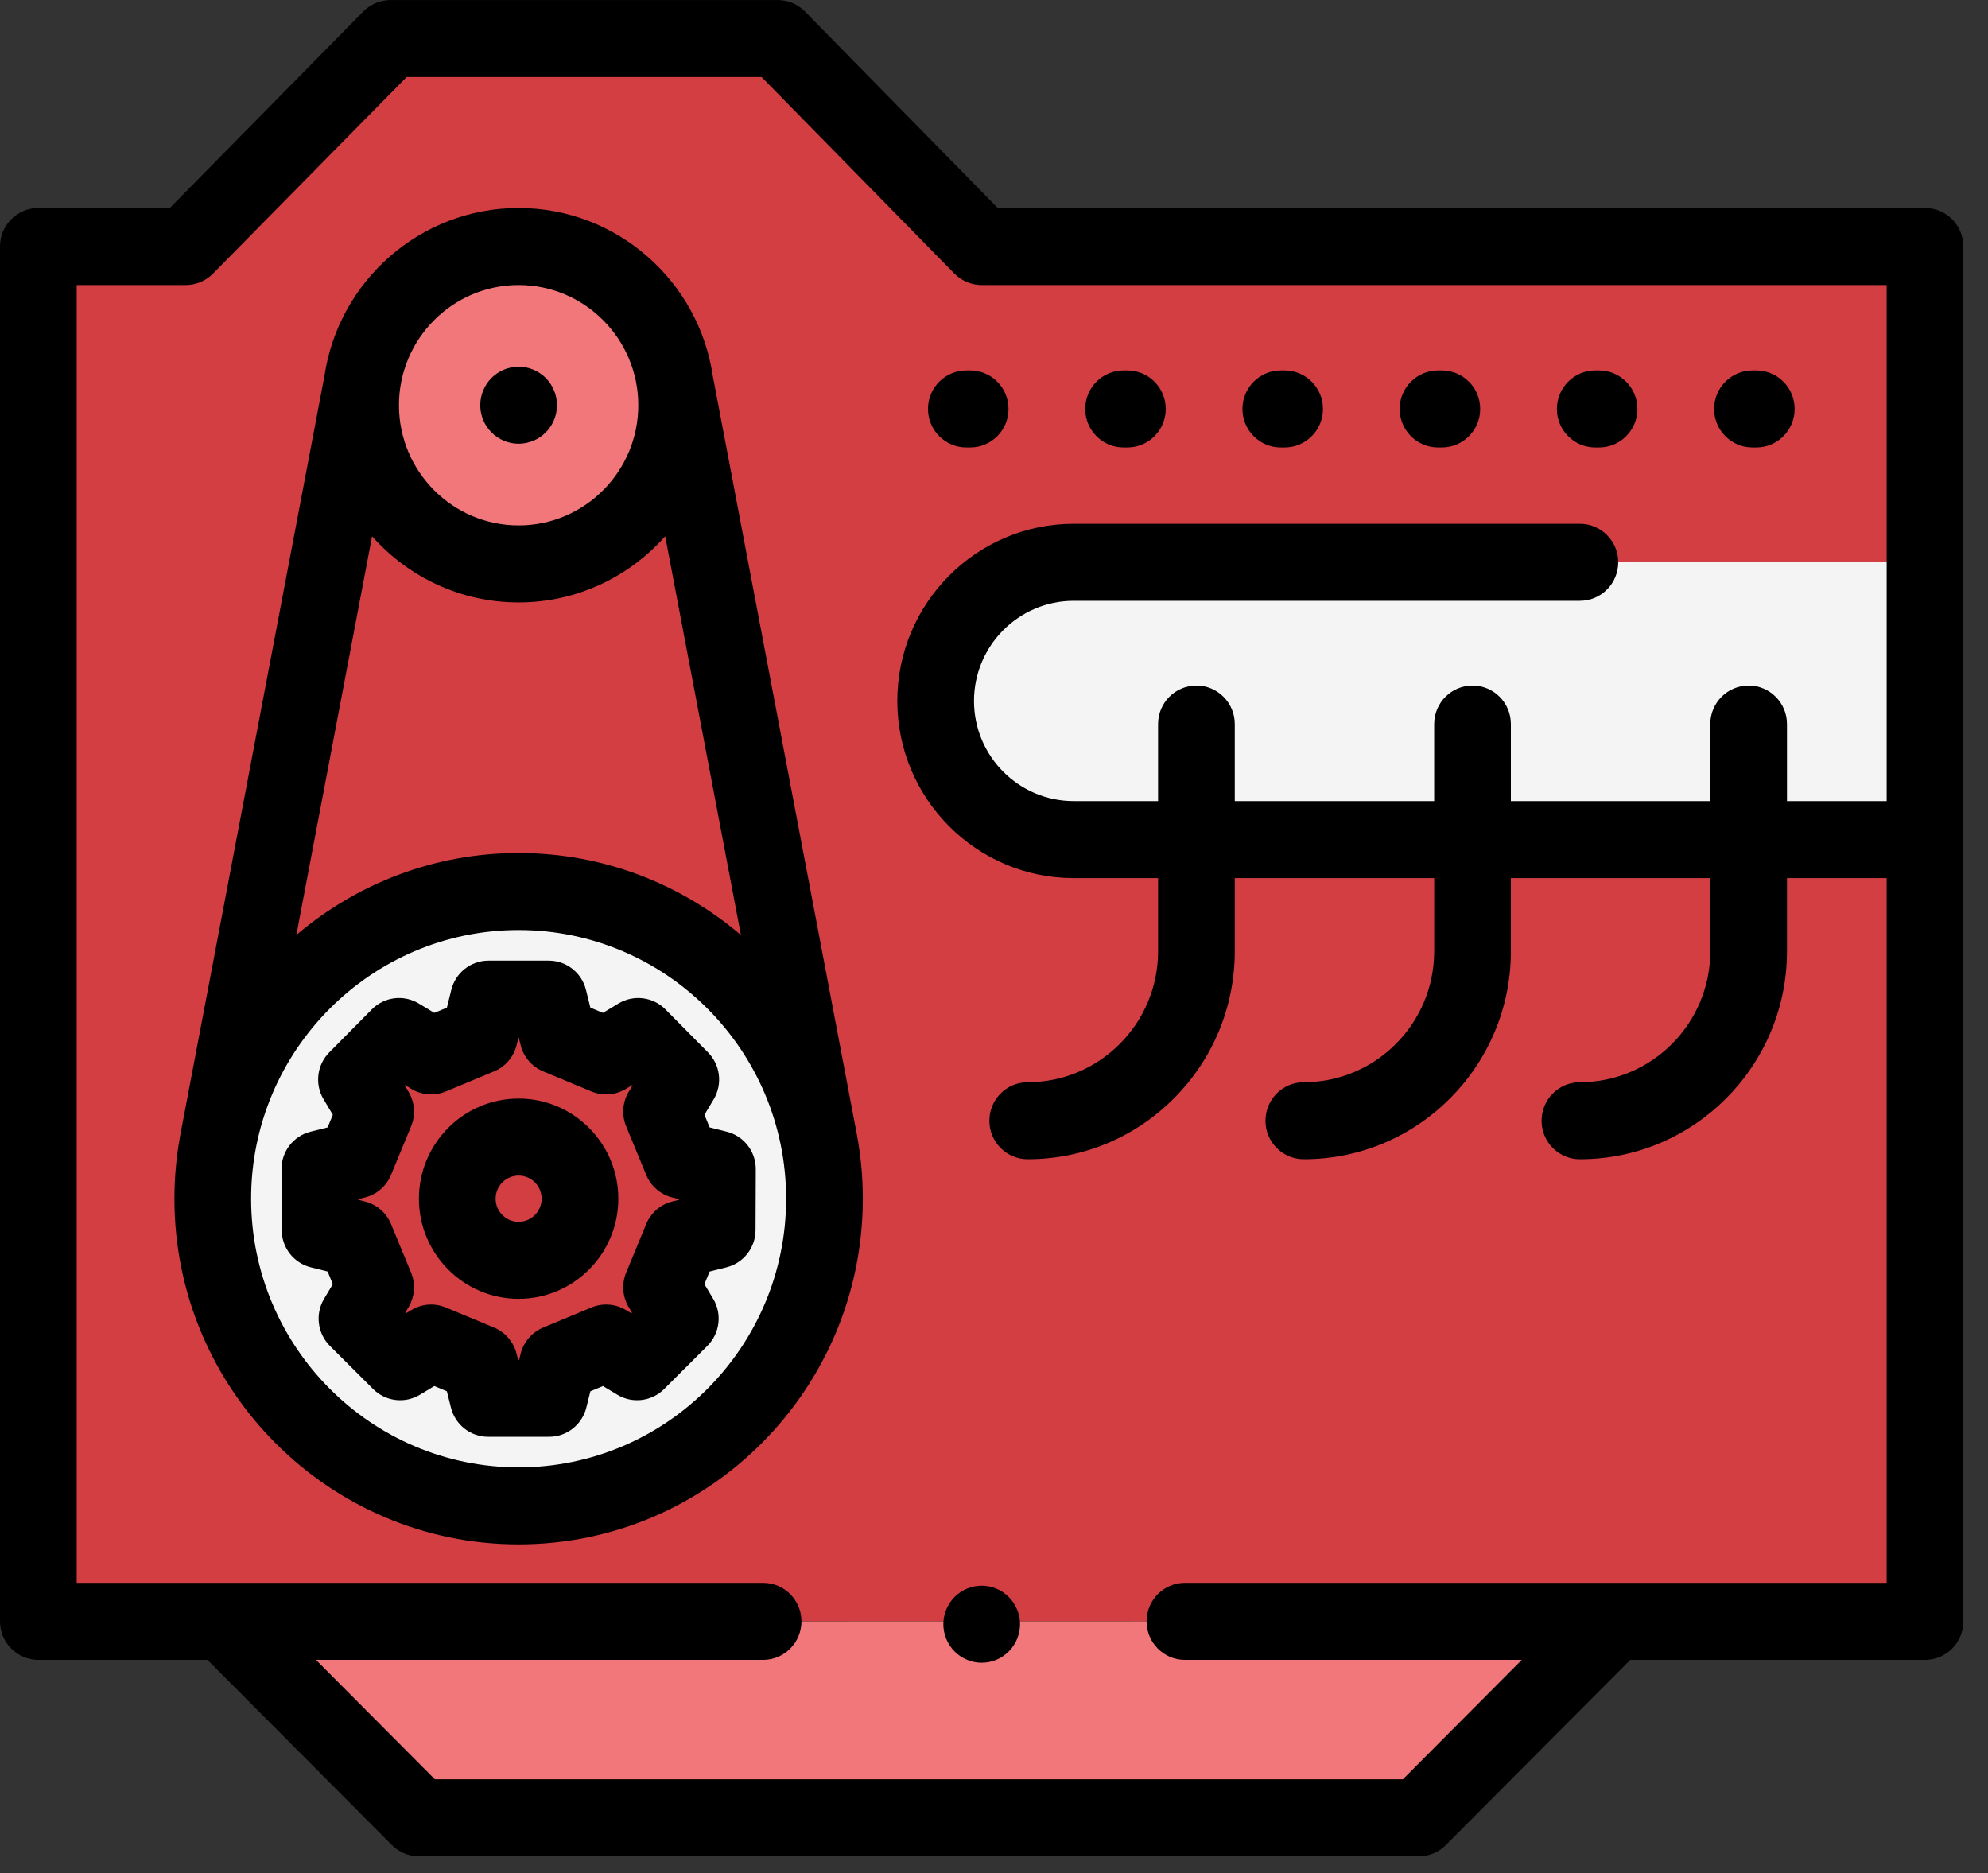 <?xml version="1.0" encoding="UTF-8"?>
<svg width="69px" height="65px" viewBox="0 0 69 65" version="1.1" xmlns="http://www.w3.org/2000/svg" xmlns:xlink="http://www.w3.org/1999/xlink">
    <rect x="0" y="0" width="69" height="65" fill="#333333" stroke="none"/>
    <!-- Generator: Sketch 49.3 (51167) - http://www.bohemiancoding.com/sketch -->
    <title>car-engine</title>
    <desc>Created with Sketch.</desc>
    <defs></defs>
    <g id="Page-1" stroke="none" stroke-width="1" fill="none" fill-rule="evenodd">
        <g id="homepage" transform="translate(-562, -753)" fill-rule="nonzero">
            <g id="hero" transform="translate(0, -3)">
                <g id="hero-synopsis" transform="translate(132, 726)">
                    <g id="quality" transform="translate(400, 0)">
                        <g id="car-engine" transform="translate(30, 30)">
                            <polygon id="Shape" fill="#D33E43" points="1.331 8.554 6.448 8.554 13.557 1.337 26.991 1.337 34.073 8.554 66.814 8.554 66.814 56.265 1.331 56.265"></polygon>
                            <path d="M66.814,19.514 L66.814,29.136 L37.267,29.136 C34.621,29.136 32.475,26.982 32.475,24.325 C32.475,21.668 34.621,19.514 37.267,19.514 L65.625,19.514" id="Shape" fill="#F4F4F4"></path>
                            <polygon id="Shape" fill="#F2777B" points="56.032 56.265 49.244 63.081 14.542 63.081 7.762 56.274"></polygon>
                            <ellipse id="Oval" fill="#F4F4F4" cx="18.001" cy="41.598" rx="10.616" ry="10.66"></ellipse>
                            <polygon id="Shape" fill="#D33E43" points="19.059 48.523 19.361 47.305 21.038 46.607 22.113 47.256 23.612 45.759 22.963 44.675 23.658 42.991 24.893 42.682 24.901 40.569 23.658 40.258 22.963 38.575 23.629 37.462 22.152 35.97 21.038 36.642 19.361 35.944 19.046 34.673 16.955 34.673 16.64 35.944 14.963 36.642 13.85 35.97 12.372 37.462 13.038 38.575 12.344 40.258 11.101 40.569 11.108 42.682 12.344 42.991 13.038 44.675 12.389 45.759 13.889 47.256 14.963 46.607 16.64 47.305 16.942 48.523"></polygon>
                            <ellipse id="Oval" fill="#F2777B" cx="18.001" cy="14.061" rx="5.485" ry="5.508"></ellipse>
                            <path d="M66.814,7.218 L34.63,7.218 L27.939,0.399 C27.689,0.144 27.347,0.001 26.991,0.001 L13.557,0.001 C13.202,0.001 12.861,0.144 12.611,0.397 L5.893,7.218 L1.331,7.218 C0.596,7.218 0,7.816 0,8.554 L0,56.265 C0,57.003 0.596,57.602 1.331,57.602 L7.202,57.602 L13.6,64.026 C13.85,64.277 14.189,64.418 14.542,64.418 L49.244,64.418 C49.597,64.418 49.935,64.277 50.185,64.026 L56.583,57.602 L66.814,57.602 C67.549,57.602 68.145,57.003 68.145,56.265 L68.145,8.554 C68.145,7.816 67.549,7.218 66.814,7.218 Z M41.127,54.929 C40.392,54.929 39.796,55.527 39.796,56.265 C39.796,57.003 40.392,57.602 41.127,57.602 L52.818,57.602 L48.693,61.745 L15.093,61.745 L10.967,57.602 L26.486,57.602 C27.221,57.602 27.817,57.003 27.817,56.265 C27.817,55.527 27.221,54.929 26.486,54.929 L2.662,54.929 L2.662,9.891 L6.448,9.891 C6.803,9.891 7.144,9.748 7.394,9.494 L14.113,2.674 L26.434,2.674 L33.124,9.493 C33.375,9.747 33.716,9.891 34.072,9.891 L65.483,9.891 L65.483,27.8 L62.023,27.8 L62.023,25.127 C62.023,24.389 61.427,23.79 60.692,23.79 C59.957,23.79 59.361,24.389 59.361,25.127 L59.361,27.8 L52.44,27.8 L52.44,25.127 C52.44,24.389 51.844,23.79 51.109,23.79 C50.374,23.79 49.778,24.389 49.778,25.127 L49.778,27.8 L42.857,27.8 L42.857,25.127 C42.857,24.389 42.261,23.79 41.526,23.79 C40.791,23.79 40.195,24.389 40.195,25.127 L40.195,27.8 L37.267,27.8 C35.359,27.8 33.806,26.241 33.806,24.325 C33.806,22.409 35.359,20.85 37.267,20.85 L54.835,20.85 C55.57,20.85 56.166,20.252 56.166,19.514 C56.166,18.775 55.57,18.177 54.835,18.177 L37.267,18.177 C33.891,18.177 31.144,20.935 31.144,24.325 C31.144,27.715 33.891,30.473 37.267,30.473 L40.195,30.473 L40.195,33.012 C40.195,35.518 38.165,37.556 35.67,37.556 C34.935,37.556 34.339,38.154 34.339,38.893 C34.339,39.631 34.935,40.229 35.67,40.229 C39.633,40.229 42.857,36.992 42.857,33.012 L42.857,30.473 L49.778,30.473 L49.778,33.012 C49.778,35.518 47.748,37.556 45.253,37.556 C44.518,37.556 43.922,38.154 43.922,38.893 C43.922,39.631 44.518,40.229 45.253,40.229 C49.216,40.229 52.44,36.992 52.44,33.012 L52.44,30.473 L59.361,30.473 L59.361,33.012 C59.361,35.518 57.331,37.556 54.836,37.556 C54.101,37.556 53.505,38.154 53.505,38.893 C53.505,39.631 54.101,40.229 54.836,40.229 C58.798,40.229 62.023,36.992 62.023,33.012 L62.023,30.473 L65.483,30.473 L65.483,54.929 L41.127,54.929 L41.127,54.929 Z" id="Shape" fill="#000000"></path>
                            <path d="M18.001,38.123 C16.092,38.123 14.54,39.682 14.54,41.598 C14.54,43.514 16.092,45.073 18.001,45.073 C19.909,45.073 21.461,43.514 21.461,41.598 C21.461,39.682 19.909,38.123 18.001,38.123 Z M18.001,42.4 C17.56,42.4 17.202,42.04 17.202,41.598 C17.202,41.156 17.56,40.796 18.001,40.796 C18.441,40.796 18.799,41.156 18.799,41.598 C18.799,42.04 18.441,42.4 18.001,42.4 Z" id="Shape" fill="#000000"></path>
                            <path d="M21.466,34.824 L20.927,35.149 L20.491,34.968 L20.338,34.35 C20.19,33.754 19.657,33.336 19.046,33.336 L16.955,33.336 C16.344,33.336 15.811,33.754 15.664,34.35 L15.511,34.968 L15.074,35.149 L14.535,34.824 C14.01,34.507 13.338,34.591 12.906,35.028 L11.429,36.52 C10.999,36.954 10.918,37.626 11.232,38.151 L11.552,38.686 L11.371,39.124 L10.779,39.272 C10.184,39.421 9.768,39.958 9.77,40.574 L9.777,42.687 C9.78,43.299 10.195,43.831 10.787,43.979 L11.371,44.125 L11.552,44.564 L11.249,45.071 C10.933,45.598 11.017,46.274 11.451,46.707 L12.951,48.204 C13.383,48.635 14.052,48.717 14.575,48.401 L15.074,48.1 L15.51,48.282 L15.651,48.846 C15.798,49.442 16.331,49.86 16.942,49.86 L19.059,49.86 C19.671,49.86 20.203,49.442 20.351,48.846 L20.491,48.282 L20.928,48.1 L21.427,48.401 C21.949,48.717 22.618,48.635 23.051,48.204 L24.55,46.707 C24.985,46.273 25.069,45.598 24.753,45.071 L24.449,44.564 L24.63,44.125 L25.215,43.979 C25.806,43.831 26.222,43.299 26.224,42.687 L26.232,40.574 C26.234,39.958 25.817,39.421 25.223,39.272 L24.631,39.124 L24.45,38.686 L24.77,38.151 C25.084,37.626 25.003,36.954 24.573,36.52 L23.096,35.028 C22.664,34.591 21.991,34.508 21.466,34.824 Z M23.566,41.613 L23.566,41.637 L23.336,41.694 C22.926,41.797 22.59,42.088 22.428,42.48 L21.733,44.163 C21.572,44.555 21.604,45 21.822,45.363 L21.934,45.55 L21.91,45.574 L21.724,45.462 C21.362,45.244 20.919,45.21 20.528,45.373 L18.852,46.07 C18.462,46.233 18.172,46.571 18.07,46.982 L18.019,47.187 L17.982,47.187 L17.931,46.982 C17.829,46.571 17.539,46.233 17.149,46.07 L15.473,45.373 C15.083,45.21 14.639,45.244 14.278,45.462 L14.092,45.574 L14.068,45.55 L14.179,45.363 C14.397,45 14.43,44.555 14.268,44.163 L13.573,42.48 C13.412,42.088 13.075,41.797 12.666,41.695 L12.436,41.637 L12.436,41.613 L12.666,41.555 C13.075,41.453 13.412,41.162 13.573,40.77 L14.268,39.087 C14.43,38.695 14.397,38.25 14.179,37.887 L14.047,37.666 L14.058,37.655 L14.278,37.788 C14.64,38.006 15.083,38.039 15.473,37.877 L17.149,37.179 C17.539,37.017 17.829,36.679 17.931,36.268 L17.995,36.01 L18.006,36.01 L18.07,36.268 C18.172,36.679 18.462,37.017 18.852,37.179 L20.528,37.877 C20.918,38.039 21.362,38.006 21.724,37.788 L21.943,37.655 L21.954,37.666 L21.822,37.887 C21.604,38.25 21.571,38.695 21.733,39.087 L22.428,40.77 C22.589,41.162 22.926,41.453 23.336,41.556 L23.566,41.613 Z" id="Shape" fill="#000000"></path>
                            <path d="M29.751,39.423 L24.751,13.101 C24.749,13.089 24.746,13.078 24.743,13.067 C24.262,9.763 21.422,7.218 18,7.218 C14.577,7.218 11.736,9.766 11.257,13.072 C11.255,13.082 11.252,13.091 11.25,13.101 L6.251,39.423 C6.25,39.428 6.25,39.433 6.249,39.438 C6.121,40.139 6.054,40.861 6.054,41.598 C6.054,48.213 11.414,53.594 18.001,53.594 C24.588,53.594 29.947,48.213 29.947,41.598 C29.947,40.865 29.881,40.147 29.755,39.45 C29.753,39.441 29.753,39.432 29.751,39.423 Z M18.001,20.906 C20.021,20.906 21.839,20.017 23.088,18.61 L25.716,32.448 C23.633,30.674 20.939,29.602 18.001,29.602 C15.062,29.602 12.369,30.674 10.286,32.447 L12.914,18.61 C14.163,20.017 15.98,20.906 18.001,20.906 Z M18.001,9.891 C20.291,9.891 22.154,11.762 22.154,14.062 C22.154,16.361 20.291,18.233 18.001,18.233 C15.71,18.233 13.847,16.361 13.847,14.062 C13.847,11.762 15.71,9.891 18.001,9.891 Z M18.001,50.921 C12.881,50.921 8.716,46.739 8.716,41.598 C8.716,36.458 12.881,32.275 18.001,32.275 C23.12,32.275 27.285,36.458 27.285,41.598 C27.285,46.739 23.12,50.921 18.001,50.921 Z" id="Shape" fill="#000000"></path>
                            <path d="M18,15.398 C18.351,15.398 18.693,15.256 18.942,15.006 C19.19,14.758 19.332,14.413 19.332,14.061 C19.332,13.71 19.19,13.366 18.942,13.116 C18.693,12.868 18.351,12.725 18,12.725 C17.65,12.725 17.306,12.868 17.059,13.116 C16.811,13.365 16.669,13.71 16.669,14.061 C16.669,14.414 16.811,14.758 17.059,15.006 C17.306,15.256 17.65,15.398 18,15.398 Z" id="Shape" fill="#000000"></path>
                            <path d="M49.911,15.528 L50.044,15.528 C50.779,15.528 51.375,14.929 51.375,14.191 C51.375,13.453 50.779,12.855 50.044,12.855 L49.911,12.855 C49.176,12.855 48.58,13.453 48.58,14.191 C48.58,14.929 49.176,15.528 49.911,15.528 Z" id="Shape" fill="#000000"></path>
                            <path d="M44.454,15.528 L44.587,15.528 C45.322,15.528 45.918,14.929 45.918,14.191 C45.918,13.453 45.322,12.855 44.587,12.855 L44.454,12.855 C43.719,12.855 43.123,13.453 43.123,14.191 C43.123,14.929 43.719,15.528 44.454,15.528 Z" id="Shape" fill="#000000"></path>
                            <path d="M55.368,15.528 L55.501,15.528 C56.236,15.528 56.832,14.929 56.832,14.191 C56.832,13.453 56.236,12.855 55.501,12.855 L55.368,12.855 C54.633,12.855 54.037,13.453 54.037,14.191 C54.037,14.929 54.633,15.528 55.368,15.528 Z" id="Shape" fill="#000000"></path>
                            <path d="M60.825,15.528 L60.958,15.528 C61.693,15.528 62.289,14.929 62.289,14.191 C62.289,13.453 61.693,12.855 60.958,12.855 L60.825,12.855 C60.09,12.855 59.494,13.453 59.494,14.191 C59.494,14.929 60.09,15.528 60.825,15.528 Z" id="Shape" fill="#000000"></path>
                            <path d="M33.54,15.528 L33.673,15.528 C34.408,15.528 35.004,14.929 35.004,14.191 C35.004,13.453 34.408,12.855 33.673,12.855 L33.54,12.855 C32.805,12.855 32.209,13.453 32.209,14.191 C32.209,14.929 32.805,15.528 33.54,15.528 Z" id="Shape" fill="#000000"></path>
                            <path d="M38.997,15.528 L39.13,15.528 C39.865,15.528 40.461,14.929 40.461,14.191 C40.461,13.453 39.865,12.855 39.13,12.855 L38.997,12.855 C38.262,12.855 37.666,13.453 37.666,14.191 C37.666,14.929 38.262,15.528 38.997,15.528 Z" id="Shape" fill="#000000"></path>
                            <path d="M34.073,55.028 C33.723,55.028 33.379,55.17 33.132,55.42 C32.884,55.669 32.742,56.012 32.742,56.365 C32.742,56.716 32.884,57.061 33.132,57.31 C33.379,57.558 33.723,57.701 34.073,57.701 C34.423,57.701 34.766,57.558 35.013,57.31 C35.261,57.061 35.404,56.716 35.404,56.365 C35.404,56.013 35.261,55.669 35.013,55.42 C34.766,55.17 34.423,55.028 34.073,55.028 Z" id="Shape" fill="#000000"></path>
                        </g>
                    </g>
                </g>
            </g>
        </g>
    </g>
</svg>